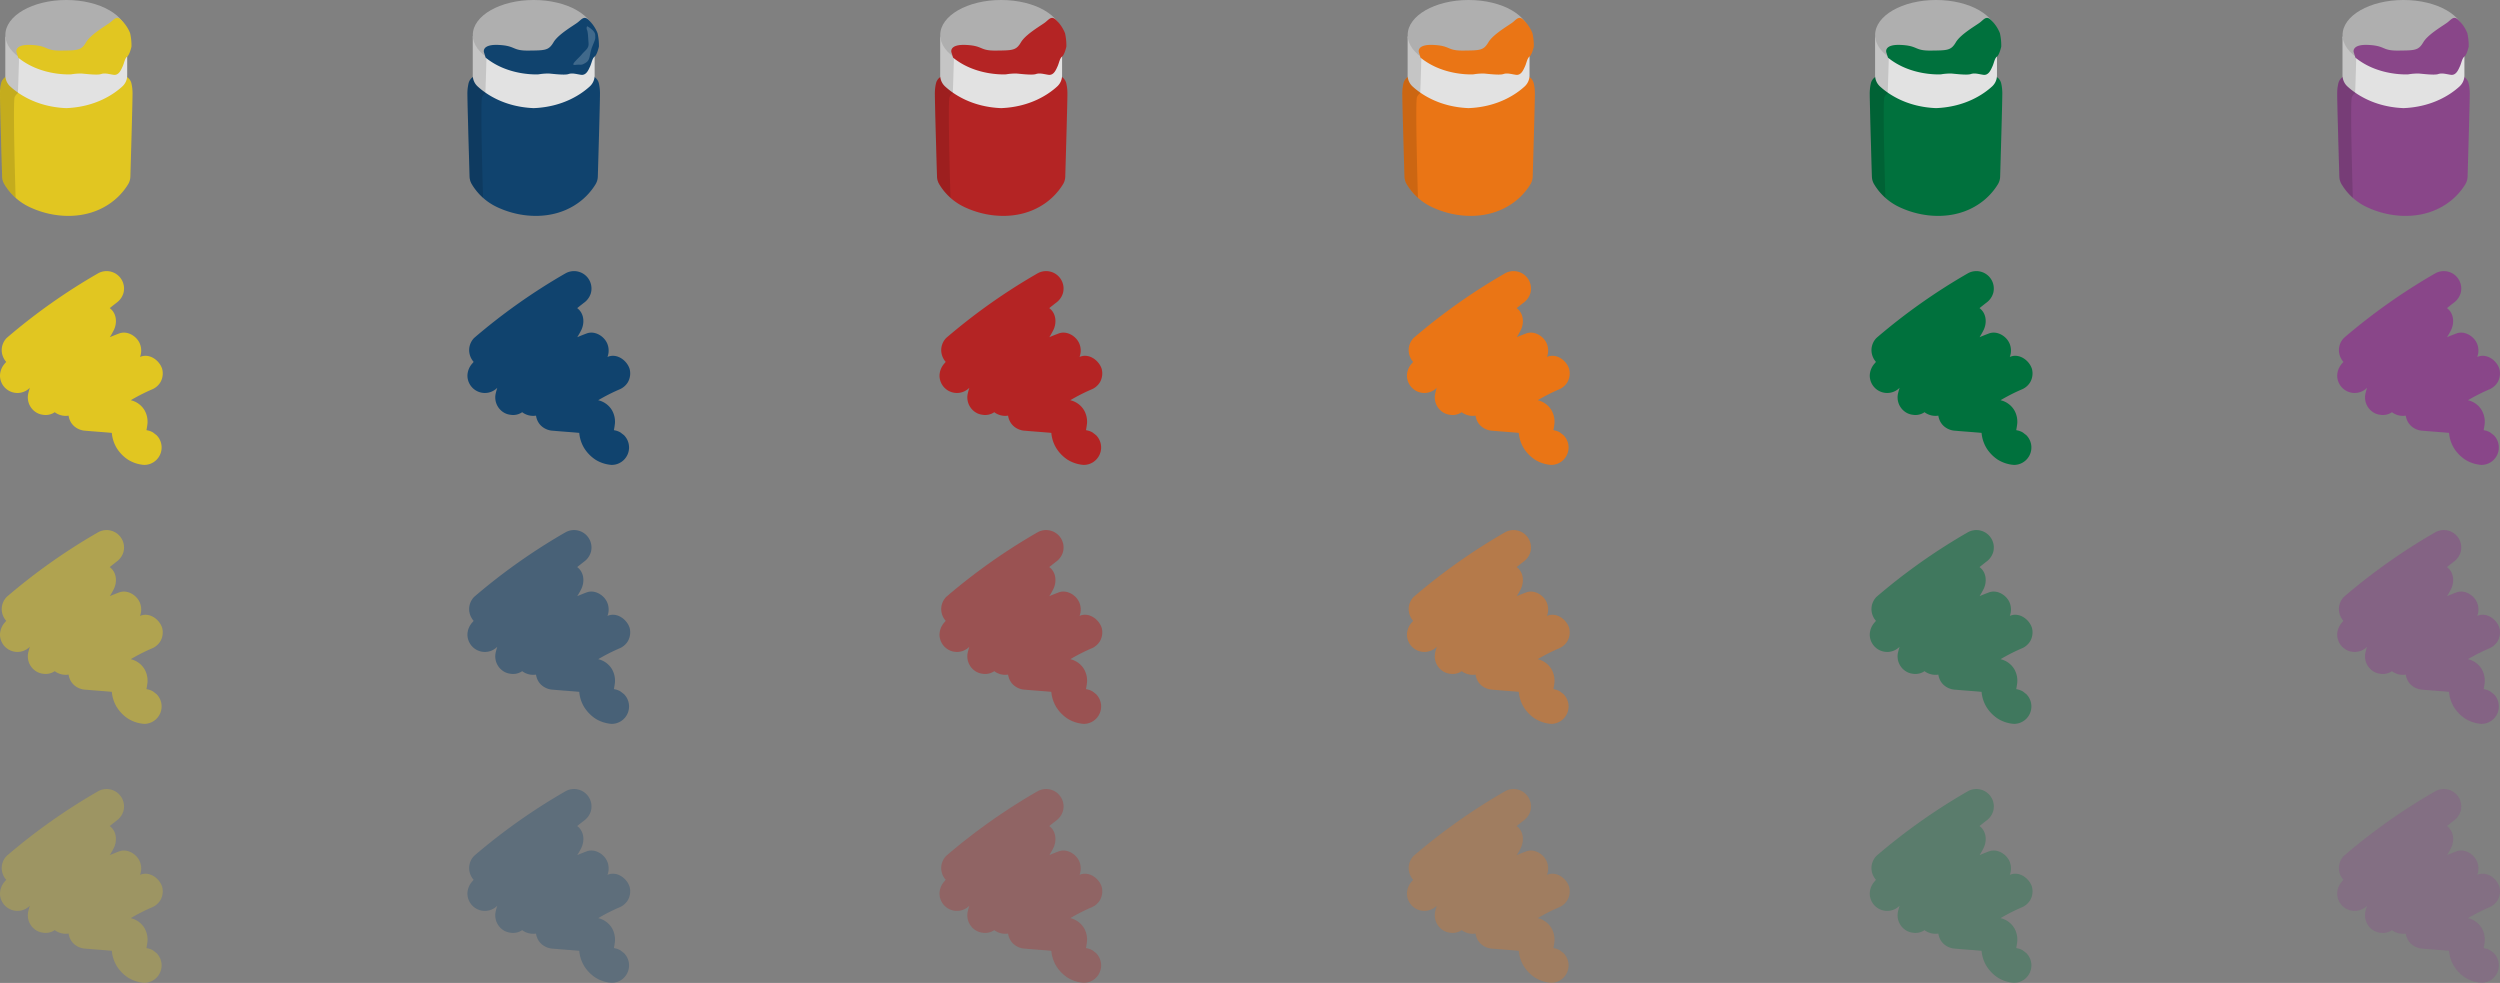 <svg xmlns="http://www.w3.org/2000/svg" xmlns:xlink="http://www.w3.org/1999/xlink" width="870.042" height="342.072" viewBox="0 0 870.042 342.072"><rect x="0" y="0" width="870.042" height="342.072" fill="#808080" stroke="none"/><defs><style>.a{fill:none;}.b,.s,.y{fill:#b42424;}.c{fill:#e2e2e2;}.d{clip-path:url(#a);}.e{fill:#020202;opacity:0.13;}.f{fill:#afafaf;}.g,.q,.w{fill:#e1c621;}.h{clip-path:url(#b);}.i,.t,.z{fill:#ea7515;}.j{clip-path:url(#c);}.aa,.k,.u{fill:#00713d;}.l{clip-path:url(#d);}.ab,.m,.v{fill:#894689;}.n,.r,.x{fill:#10436e;}.o{clip-path:url(#f);}.p{fill:#fff;opacity:0.2;}.q,.r,.s,.t,.u,.v{opacity:0.5;}.aa,.ab,.w,.x,.y,.z{opacity:0.3;}</style><clipPath id="a"><path class="a" d="M3944.341,226.773a3.654,3.654,0,0,1,1.511-2.2,5.2,5.2,0,0,1-.033-.573V210.31c5.015,12.751,21.2,11.462,21.2,11.462s16.189,1.289,21.2-11.462V224a5.2,5.2,0,0,1-.033.573,3.654,3.654,0,0,1,1.511,2.2,15.286,15.286,0,0,1,.384,3.451c0,3.611-.6,23.778-.75,29a5.45,5.45,0,0,1-.768,2.628,22.224,22.224,0,0,1-7.247,7.305c-8.051,5.087-18.629,4.643-27.032.68a20.249,20.249,0,0,1-8.817-7.985,5.442,5.442,0,0,1-.767-2.628c-.156-5.218-.751-25.385-.751-29A15.314,15.314,0,0,1,3944.341,226.773Z" transform="translate(-3943.957 -210.31)"/></clipPath><clipPath id="b"><path class="a" d="M4096.979,226.773a3.655,3.655,0,0,1,1.512-2.2,5.2,5.2,0,0,1-.034-.573V210.31c5.015,12.751,21.2,11.462,21.2,11.462s16.189,1.289,21.2-11.462V224a5.318,5.318,0,0,1-.033.573,3.656,3.656,0,0,1,1.511,2.2,15.342,15.342,0,0,1,.384,3.451c0,3.611-.6,23.778-.751,29a5.45,5.45,0,0,1-.767,2.628,22.228,22.228,0,0,1-7.247,7.305c-8.051,5.087-18.63,4.643-27.031.68a20.248,20.248,0,0,1-8.817-7.985,5.447,5.447,0,0,1-.768-2.628c-.155-5.218-.751-25.385-.751-29A15.314,15.314,0,0,1,4096.979,226.773Z" transform="translate(-4096.595 -210.31)"/></clipPath><clipPath id="c"><path class="a" d="M4097.507,894.951a3.656,3.656,0,0,1,1.512-2.2,5.08,5.08,0,0,1-.033-.573V878.488c5.014,12.751,21.2,11.461,21.2,11.461s16.189,1.289,21.2-11.461v13.687a5.2,5.2,0,0,1-.033.573,3.659,3.659,0,0,1,1.512,2.2,15.366,15.366,0,0,1,.384,3.451c0,3.611-.6,23.778-.751,29a5.45,5.45,0,0,1-.768,2.628,22.225,22.225,0,0,1-7.247,7.305c-8.051,5.087-18.63,4.643-27.032.68a20.248,20.248,0,0,1-8.817-7.985,5.438,5.438,0,0,1-.767-2.628c-.156-5.218-.751-25.385-.751-29A15.312,15.312,0,0,1,4097.507,894.951Z" transform="translate(-4097.123 -878.488)"/></clipPath><clipPath id="d"><path class="a" d="M4097.507,672.225a3.656,3.656,0,0,1,1.512-2.2,5.074,5.074,0,0,1-.033-.573V655.762c5.014,12.751,21.2,11.461,21.2,11.461s16.189,1.289,21.2-11.461v13.687a5.191,5.191,0,0,1-.033.573,3.66,3.66,0,0,1,1.512,2.2,15.368,15.368,0,0,1,.384,3.451c0,3.611-.6,23.778-.751,29a5.45,5.45,0,0,1-.768,2.629,22.224,22.224,0,0,1-7.247,7.305c-8.051,5.087-18.63,4.643-27.032.68a20.249,20.249,0,0,1-8.817-7.985,5.441,5.441,0,0,1-.767-2.629c-.156-5.218-.751-25.385-.751-29A15.314,15.314,0,0,1,4097.507,672.225Z" transform="translate(-4097.123 -655.762)"/></clipPath><clipPath id="f"><path class="a" d="M4096.979,449.5a3.655,3.655,0,0,1,1.512-2.2,5.2,5.2,0,0,1-.034-.573V433.036c5.015,12.751,21.2,11.461,21.2,11.461s16.189,1.289,21.2-11.461v13.687a5.318,5.318,0,0,1-.033.573,3.656,3.656,0,0,1,1.511,2.2,15.34,15.34,0,0,1,.384,3.451c0,3.611-.6,23.778-.751,29a5.45,5.45,0,0,1-.767,2.628,22.228,22.228,0,0,1-7.247,7.305c-8.052,5.087-18.63,4.643-27.031.68a20.248,20.248,0,0,1-8.817-7.985,5.447,5.447,0,0,1-.768-2.629c-.155-5.218-.751-25.385-.751-29A15.312,15.312,0,0,1,4096.979,449.5Z" transform="translate(-4096.595 -433.036)"/></clipPath></defs><g transform="translate(-230.999 -359.481)"><g transform="translate(556.355 359.481)"><path class="b" d="M3944.341,247.247a3.679,3.679,0,0,1,4-2.82l18.678,2.117,18.678-2.117a3.68,3.68,0,0,1,4,2.82,15.286,15.286,0,0,1,.384,3.451c0,3.611-.6,23.778-.75,29a5.451,5.451,0,0,1-.768,2.628,22.224,22.224,0,0,1-7.247,7.305c-8.051,5.086-18.629,4.643-27.032.68a20.248,20.248,0,0,1-8.817-7.985,5.439,5.439,0,0,1-.767-2.628c-.156-5.218-.751-25.385-.751-29A15.314,15.314,0,0,1,3944.341,247.247Z" transform="translate(-3943.957 -218.23)"/><path class="c" d="M3969.822,221.772s16.189,1.289,21.2-11.462V224a5.2,5.2,0,0,1-1.691,3.836c-2.816,2.584-9.2,7.141-19.513,7.55-10.313-.409-16.7-4.965-19.512-7.55a5.2,5.2,0,0,1-1.691-3.836V210.31C3953.633,223.061,3969.822,221.772,3969.822,221.772Z" transform="translate(-3946.757 -197.756)"/><path class="a" d="M3944.341,207.9a3.654,3.654,0,0,1,1.511-2.2,5.2,5.2,0,0,1-.033-.573V191.438c.006.015.013.028.019.042-.008-.139-.019-.278-.019-.418,0-6.725,9.494-12.178,21.2-12.178s21.2,5.452,21.2,12.178c0,.14-.011.279-.019.418.006-.014.012-.028.019-.042v13.687a5.2,5.2,0,0,1-.033.573,3.654,3.654,0,0,1,1.511,2.2,15.286,15.286,0,0,1,.384,3.451c0,3.611-.6,23.778-.75,29a5.45,5.45,0,0,1-.768,2.628,22.224,22.224,0,0,1-7.247,7.305c-8.051,5.087-18.629,4.643-27.032.68a20.248,20.248,0,0,1-8.817-7.985,5.439,5.439,0,0,1-.767-2.628c-.156-5.218-.751-25.386-.751-29A15.314,15.314,0,0,1,3944.341,207.9Z" transform="translate(-3943.957 -178.884)"/><g transform="translate(0 12.554)"><g class="d"><path class="e" d="M3935.433,210.328s-.334,12.96-.509,16.547a3.556,3.556,0,0,0-1.136,1.4c-.669,1.9.337,34.893.337,34.893a1.72,1.72,0,0,0,.221.941c.24.261-5.268,2.4-5.268,2.4l-10.535-11.789.753-20.986s3.261-26.395,4.1-28.511S3935.433,210.328,3935.433,210.328Z" transform="translate(-3928.696 -207.025)"/></g></g><ellipse class="f" cx="21.203" cy="12.178" rx="21.203" ry="12.178" transform="translate(1.862 0)"/><path class="b" d="M3958.282,206.463s-.967-2.879,5.115-2.578,4.583,2.036,10.392,1.967,7.007-.024,8.7-2.9,7.259-5.964,8.516-6.992,2.013-2.075,3.338-1.093a12.988,12.988,0,0,1,3.471,4.933,19.547,19.547,0,0,1,.47,4.677c-.17.71-.708,2.869-1.506,3.47s-1,2.171-1.547,3.369-1.34,3.247-3.193,2.962-3.015-.7-4.37-.251-5.5-.1-6.792-.192a20.366,20.366,0,0,0-3.6.286s-10.422.717-18.42-5.82Z" transform="translate(-3952.526 -188.247)"/></g><g transform="translate(231 359.481)"><path class="g" d="M4096.979,247.247a3.68,3.68,0,0,1,4-2.82l18.678,2.117,18.678-2.117a3.68,3.68,0,0,1,4,2.82,15.342,15.342,0,0,1,.384,3.451c0,3.611-.6,23.778-.751,29a5.451,5.451,0,0,1-.767,2.628,22.228,22.228,0,0,1-7.247,7.305c-8.051,5.086-18.63,4.643-27.031.68a20.246,20.246,0,0,1-8.817-7.985,5.445,5.445,0,0,1-.768-2.628c-.155-5.218-.751-25.385-.751-29A15.314,15.314,0,0,1,4096.979,247.247Z" transform="translate(-4096.595 -218.23)"/><path class="c" d="M4122.46,221.772s16.189,1.289,21.2-11.462V224a5.2,5.2,0,0,1-1.69,3.836c-2.816,2.584-9.2,7.141-19.513,7.55-10.313-.409-16.7-4.965-19.512-7.55a5.2,5.2,0,0,1-1.691-3.836V210.31C4106.271,223.061,4122.46,221.772,4122.46,221.772Z" transform="translate(-4099.395 -197.756)"/><path class="a" d="M4096.979,207.9a3.655,3.655,0,0,1,1.512-2.2,5.2,5.2,0,0,1-.034-.573V191.438l.019.042c-.008-.139-.019-.278-.019-.418,0-6.725,9.494-12.178,21.2-12.178s21.2,5.452,21.2,12.178c0,.14-.01.279-.018.418,0-.014.012-.028.018-.042v13.687a5.318,5.318,0,0,1-.033.573,3.656,3.656,0,0,1,1.511,2.2,15.342,15.342,0,0,1,.384,3.451c0,3.611-.6,23.778-.751,29a5.45,5.45,0,0,1-.767,2.628,22.228,22.228,0,0,1-7.247,7.305c-8.051,5.087-18.63,4.643-27.031.68a20.246,20.246,0,0,1-8.817-7.985,5.445,5.445,0,0,1-.768-2.628c-.155-5.218-.751-25.386-.751-29A15.314,15.314,0,0,1,4096.979,207.9Z" transform="translate(-4096.595 -178.884)"/><g transform="translate(0 12.554)"><g class="h"><path class="e" d="M4088.071,210.328s-.334,12.96-.508,16.547a3.556,3.556,0,0,0-1.136,1.4c-.669,1.9.336,34.893.336,34.893a1.722,1.722,0,0,0,.221.941c.24.261-5.268,2.4-5.268,2.4l-10.535-11.789.753-20.986s3.261-26.395,4.1-28.511S4088.071,210.328,4088.071,210.328Z" transform="translate(-4081.333 -207.025)"/></g></g><ellipse class="f" cx="21.203" cy="12.178" rx="21.203" ry="12.178" transform="translate(1.862 0)"/><path class="g" d="M4110.92,206.463s-.967-2.879,5.115-2.578,4.582,2.036,10.392,1.967,7.007-.024,8.7-2.9,7.259-5.964,8.516-6.992,2.013-2.075,3.338-1.093a13,13,0,0,1,3.471,4.933,19.567,19.567,0,0,1,.469,4.677c-.17.71-.708,2.869-1.506,3.47s-1,2.171-1.546,3.369-1.34,3.247-3.194,2.962-3.015-.7-4.369-.251-5.5-.1-6.792-.192a20.366,20.366,0,0,0-3.6.286s-10.422.717-18.421-5.82Z" transform="translate(-4105.165 -188.247)"/></g><g transform="translate(719.033 359.481)"><path class="i" d="M4097.507,915.424a3.68,3.68,0,0,1,4-2.82l18.678,2.117,18.678-2.117a3.68,3.68,0,0,1,4,2.82,15.312,15.312,0,0,1,.384,3.451c0,3.611-.6,23.778-.751,29a5.451,5.451,0,0,1-.768,2.628,22.224,22.224,0,0,1-7.247,7.305c-8.051,5.086-18.63,4.643-27.032.68a20.248,20.248,0,0,1-8.817-7.985,5.439,5.439,0,0,1-.767-2.628c-.156-5.219-.751-25.386-.751-29A15.315,15.315,0,0,1,4097.507,915.424Z" transform="translate(-4097.123 -886.408)"/><path class="c" d="M4122.988,889.95s16.19,1.289,21.2-11.462v13.687a5.2,5.2,0,0,1-1.69,3.836c-2.816,2.584-9.2,7.141-19.513,7.549-10.313-.408-16.7-4.965-19.512-7.549a5.2,5.2,0,0,1-1.691-3.836V878.488C4106.8,891.239,4122.988,889.95,4122.988,889.95Z" transform="translate(-4099.923 -865.934)"/><path class="a" d="M4097.507,876.079a3.656,3.656,0,0,1,1.512-2.2,5.083,5.083,0,0,1-.033-.573V859.616c.005.015.012.028.018.042-.007-.139-.018-.278-.018-.418,0-6.726,9.493-12.178,21.2-12.178s21.2,5.452,21.2,12.178c0,.14-.01.279-.018.418.006-.014.013-.028.018-.042V873.3a5.2,5.2,0,0,1-.033.573,3.659,3.659,0,0,1,1.512,2.2,15.314,15.314,0,0,1,.384,3.451c0,3.611-.6,23.778-.751,29a5.451,5.451,0,0,1-.768,2.628,22.223,22.223,0,0,1-7.247,7.305c-8.051,5.086-18.63,4.643-27.032.68a20.25,20.25,0,0,1-8.817-7.985,5.439,5.439,0,0,1-.767-2.628c-.156-5.219-.751-25.386-.751-29A15.316,15.316,0,0,1,4097.507,876.079Z" transform="translate(-4097.123 -847.062)"/><path class="a" d="M4176.034,914.185s-1.136,8.845-21.17,10.812" transform="translate(-4131.798 -887.371)"/><g transform="translate(0 12.554)"><g class="j"><path class="e" d="M4088.6,878.506s-.335,12.96-.509,16.547a3.545,3.545,0,0,0-1.135,1.4c-.669,1.9.336,34.893.336,34.893a1.718,1.718,0,0,0,.221.941c.24.261-5.268,2.4-5.268,2.4L4071.71,922.9l.752-20.986s3.261-26.4,4.1-28.511S4088.6,878.506,4088.6,878.506Z" transform="translate(-4081.862 -875.203)"/></g></g><ellipse class="f" cx="21.203" cy="12.178" rx="21.203" ry="12.178" transform="translate(1.862)"/><path class="i" d="M4111.447,874.641s-.967-2.879,5.115-2.579,4.583,2.036,10.392,1.967,7.008-.023,8.7-2.9,7.259-5.964,8.516-6.992,2.014-2.075,3.338-1.093a13,13,0,0,1,3.47,4.933,19.494,19.494,0,0,1,.469,4.677c-.169.711-.708,2.869-1.505,3.47s-1,2.171-1.546,3.369-1.341,3.247-3.194,2.963-3.015-.7-4.369-.251-5.5-.1-6.792-.192a20.324,20.324,0,0,0-3.6.286s-10.423.716-18.42-5.821Z" transform="translate(-4105.691 -856.425)"/></g><g transform="translate(881.711 359.481)"><path class="k" d="M4097.507,692.7a3.68,3.68,0,0,1,4-2.82l18.678,2.117,18.678-2.117a3.68,3.68,0,0,1,4,2.82,15.314,15.314,0,0,1,.384,3.451c0,3.611-.6,23.778-.751,29a5.451,5.451,0,0,1-.768,2.628,22.224,22.224,0,0,1-7.247,7.305c-8.051,5.086-18.63,4.643-27.032.68a20.248,20.248,0,0,1-8.817-7.985,5.439,5.439,0,0,1-.767-2.628c-.156-5.219-.751-25.385-.751-29A15.316,15.316,0,0,1,4097.507,692.7Z" transform="translate(-4097.123 -663.682)"/><path class="c" d="M4122.988,667.224s16.19,1.289,21.2-11.462v13.687a5.2,5.2,0,0,1-1.69,3.836c-2.816,2.584-9.2,7.141-19.513,7.549-10.313-.408-16.7-4.965-19.512-7.549a5.2,5.2,0,0,1-1.691-3.836V655.762C4106.8,668.513,4122.988,667.224,4122.988,667.224Z" transform="translate(-4099.923 -643.208)"/><path class="a" d="M4097.507,653.353a3.656,3.656,0,0,1,1.512-2.2,5.083,5.083,0,0,1-.033-.573V636.89c.005.015.012.028.018.042-.007-.139-.018-.278-.018-.418,0-6.726,9.493-12.178,21.2-12.178s21.2,5.452,21.2,12.178c0,.14-.01.279-.018.418.006-.014.013-.028.018-.042v13.687a5.2,5.2,0,0,1-.033.573,3.659,3.659,0,0,1,1.512,2.2,15.314,15.314,0,0,1,.384,3.451c0,3.611-.6,23.778-.751,29a5.451,5.451,0,0,1-.768,2.628,22.223,22.223,0,0,1-7.247,7.305c-8.051,5.086-18.63,4.643-27.032.68a20.248,20.248,0,0,1-8.817-7.985,5.439,5.439,0,0,1-.767-2.628c-.156-5.219-.751-25.386-.751-29A15.316,15.316,0,0,1,4097.507,653.353Z" transform="translate(-4097.123 -624.336)"/><path class="a" d="M4176.034,691.459s-1.136,8.845-21.17,10.812" transform="translate(-4131.798 -664.645)"/><g transform="translate(0 12.554)"><g class="l"><path class="e" d="M4088.6,655.78s-.335,12.96-.509,16.547a3.546,3.546,0,0,0-1.135,1.4c-.669,1.9.336,34.893.336,34.893a1.717,1.717,0,0,0,.221.941c.24.261-5.268,2.4-5.268,2.4l-10.534-11.789.752-20.986s3.261-26.395,4.1-28.511S4088.6,655.78,4088.6,655.78Z" transform="translate(-4081.862 -652.477)"/></g></g><ellipse class="f" cx="21.203" cy="12.178" rx="21.203" ry="12.178" transform="translate(1.862 0)"/><path class="k" d="M4111.447,651.915s-.967-2.879,5.115-2.578,4.583,2.036,10.392,1.967,7.008-.023,8.7-2.9,7.259-5.964,8.516-6.992,2.014-2.075,3.338-1.093a13,13,0,0,1,3.47,4.933,19.494,19.494,0,0,1,.469,4.677c-.169.71-.708,2.869-1.505,3.47s-1,2.171-1.546,3.369-1.341,3.247-3.194,2.962-3.015-.7-4.369-.251-5.5-.1-6.792-.192a20.371,20.371,0,0,0-3.6.286s-10.423.716-18.42-5.821Z" transform="translate(-4105.691 -633.699)"/></g><g transform="translate(1044.389 359.481)"><path class="m" d="M4097.507,692.7a3.68,3.68,0,0,1,4-2.82l18.678,2.117,18.678-2.117a3.68,3.68,0,0,1,4,2.82,15.314,15.314,0,0,1,.384,3.451c0,3.611-.6,23.778-.751,29a5.451,5.451,0,0,1-.768,2.628,22.224,22.224,0,0,1-7.247,7.305c-8.051,5.086-18.63,4.643-27.032.68a20.248,20.248,0,0,1-8.817-7.985,5.439,5.439,0,0,1-.767-2.628c-.156-5.219-.751-25.385-.751-29A15.316,15.316,0,0,1,4097.507,692.7Z" transform="translate(-4097.123 -663.682)"/><path class="c" d="M4122.988,667.224s16.19,1.289,21.2-11.462v13.687a5.2,5.2,0,0,1-1.69,3.836c-2.816,2.584-9.2,7.141-19.513,7.549-10.313-.408-16.7-4.965-19.512-7.549a5.2,5.2,0,0,1-1.691-3.836V655.762C4106.8,668.513,4122.988,667.224,4122.988,667.224Z" transform="translate(-4099.923 -643.208)"/><path class="a" d="M4097.507,653.353a3.656,3.656,0,0,1,1.512-2.2,5.083,5.083,0,0,1-.033-.573V636.89c.005.015.012.028.018.042-.007-.139-.018-.278-.018-.418,0-6.726,9.493-12.178,21.2-12.178s21.2,5.452,21.2,12.178c0,.14-.01.279-.018.418.006-.014.013-.028.018-.042v13.687a5.2,5.2,0,0,1-.033.573,3.659,3.659,0,0,1,1.512,2.2,15.314,15.314,0,0,1,.384,3.451c0,3.611-.6,23.778-.751,29a5.451,5.451,0,0,1-.768,2.628,22.223,22.223,0,0,1-7.247,7.305c-8.051,5.086-18.63,4.643-27.032.68a20.248,20.248,0,0,1-8.817-7.985,5.439,5.439,0,0,1-.767-2.628c-.156-5.219-.751-25.386-.751-29A15.316,15.316,0,0,1,4097.507,653.353Z" transform="translate(-4097.123 -624.336)"/><path class="a" d="M4176.034,691.459s-1.136,8.845-21.17,10.812" transform="translate(-4131.798 -664.645)"/><g transform="translate(0 12.554)"><g class="l"><path class="e" d="M4088.6,655.78s-.335,12.96-.509,16.547a3.546,3.546,0,0,0-1.135,1.4c-.669,1.9.336,34.893.336,34.893a1.717,1.717,0,0,0,.221.941c.24.261-5.268,2.4-5.268,2.4l-10.534-11.789.752-20.986s3.261-26.395,4.1-28.511S4088.6,655.78,4088.6,655.78Z" transform="translate(-4081.862 -652.477)"/></g></g><ellipse class="f" cx="21.203" cy="12.178" rx="21.203" ry="12.178" transform="translate(1.862 0)"/><path class="m" d="M4111.447,651.915s-.967-2.879,5.115-2.578,4.583,2.036,10.392,1.967,7.008-.023,8.7-2.9,7.259-5.964,8.516-6.992,2.014-2.075,3.338-1.093a13,13,0,0,1,3.47,4.933,19.494,19.494,0,0,1,.469,4.677c-.169.71-.708,2.869-1.505,3.47s-1,2.171-1.546,3.369-1.341,3.247-3.194,2.962-3.015-.7-4.369-.251-5.5-.1-6.792-.192a20.371,20.371,0,0,0-3.6.286s-10.423.716-18.42-5.821Z" transform="translate(-4105.691 -633.699)"/></g><g transform="translate(393.678 359.481)"><path class="n" d="M4096.979,469.973a3.68,3.68,0,0,1,4-2.82l18.678,2.117,18.678-2.117a3.68,3.68,0,0,1,4,2.82,15.342,15.342,0,0,1,.384,3.451c0,3.611-.6,23.778-.751,29a5.451,5.451,0,0,1-.767,2.628,22.228,22.228,0,0,1-7.247,7.305c-8.051,5.086-18.63,4.643-27.031.68a20.247,20.247,0,0,1-8.817-7.985,5.446,5.446,0,0,1-.768-2.628c-.155-5.218-.751-25.385-.751-29A15.314,15.314,0,0,1,4096.979,469.973Z" transform="translate(-4096.595 -440.956)"/><path class="c" d="M4122.46,444.5s16.189,1.289,21.2-11.462v13.687a5.2,5.2,0,0,1-1.69,3.836c-2.816,2.584-9.2,7.141-19.513,7.55-10.313-.409-16.7-4.965-19.512-7.55a5.2,5.2,0,0,1-1.691-3.836V433.036C4106.271,445.787,4122.46,444.5,4122.46,444.5Z" transform="translate(-4099.395 -420.482)"/><path class="a" d="M4096.979,430.627a3.655,3.655,0,0,1,1.512-2.2,5.2,5.2,0,0,1-.034-.573V414.164l.019.042c-.008-.139-.019-.278-.019-.418,0-6.725,9.494-12.178,21.2-12.178s21.2,5.452,21.2,12.178c0,.14-.01.279-.018.418,0-.014.012-.028.018-.042V427.85a5.324,5.324,0,0,1-.033.573,3.656,3.656,0,0,1,1.511,2.2,15.343,15.343,0,0,1,.384,3.451c0,3.61-.6,23.778-.751,29a5.451,5.451,0,0,1-.767,2.628,22.229,22.229,0,0,1-7.247,7.305c-8.051,5.086-18.63,4.643-27.031.68a20.247,20.247,0,0,1-8.817-7.985,5.446,5.446,0,0,1-.768-2.628c-.155-5.218-.751-25.386-.751-29A15.314,15.314,0,0,1,4096.979,430.627Z" transform="translate(-4096.595 -401.61)"/><path class="a" d="M4175.507,468.733s-1.138,8.845-21.17,10.812" transform="translate(-4131.271 -441.919)"/><g transform="translate(0 12.554)"><g class="o"><path class="e" d="M4088.071,433.054s-.334,12.96-.508,16.547a3.556,3.556,0,0,0-1.136,1.4c-.669,1.9.336,34.893.336,34.893a1.722,1.722,0,0,0,.221.941c.24.261-5.268,2.4-5.268,2.4l-10.535-11.789.753-20.986s3.261-26.395,4.1-28.511S4088.071,433.054,4088.071,433.054Z" transform="translate(-4081.333 -429.751)"/></g></g><ellipse class="f" cx="21.203" cy="12.178" rx="21.203" ry="12.178" transform="translate(1.862 0)"/><path class="n" d="M4110.92,429.189s-.967-2.879,5.115-2.578,4.582,2.036,10.392,1.967,7.007-.024,8.7-2.9,7.259-5.964,8.516-6.992,2.013-2.075,3.338-1.093a13,13,0,0,1,3.471,4.933,19.567,19.567,0,0,1,.469,4.677c-.17.71-.708,2.869-1.506,3.47s-1,2.171-1.546,3.369-1.34,3.247-3.194,2.962-3.015-.7-4.369-.251-5.5-.1-6.792-.192a20.365,20.365,0,0,0-3.6.286s-10.422.716-18.421-5.821Z" transform="translate(-4105.165 -410.973)"/><path class="p" d="M4193.643,424.449c.843.462,2.8,1.677,2.822,3.114s.177,1.013-1.007,3.907-.53,4.572-2.292,5.686-1.523.479-3.613.759.94-2.115,2.216-3.644,2.514-2.056,2.37-3.926-.208-4.022-.544-4.608A1.457,1.457,0,0,1,4193.643,424.449Z" transform="translate(-4151.989 -415.326)"/></g><path class="g" d="M1545.534,1148.986l-1.228-.949a6.034,6.034,0,0,0-2.174-.761l-.035-.036c-.016-.027-.031-.054-.047-.082,0-.012,0-.023,0-.035.142-.782.286-1.562.352-2.364a8.037,8.037,0,0,0-1.05-4.461,7.564,7.564,0,0,0-4.72-3.459l-.066-.014a64.2,64.2,0,0,1,7.6-3.849l-.478.2a6.265,6.265,0,0,0,3.194-2.6,6.2,6.2,0,0,0,.611-4.675c-.94-2.906-4.278-5.422-7.464-4.238l-.24.089a4.5,4.5,0,0,0,.226-.705,6.282,6.282,0,0,0-.306-3.951c-1.088-2.578-4.312-4.569-7.158-3.513q-1.653.613-3.27,1.3c.484-.775.939-1.571,1.356-2.4,1.18-2.336,1.1-5.468-.949-7.353-.14-.128-.284-.248-.432-.364q1.348-1.082,2.713-2.143l-.5.384a6.389,6.389,0,0,0,2.542-3.435,6.069,6.069,0,0,0-8.913-6.852,207.89,207.89,0,0,0-31.669,22.394,6.117,6.117,0,0,0-1.777,4.29,6.286,6.286,0,0,0,1.562,4.077c-.126.155-.254.308-.38.463a6.561,6.561,0,0,0-1.777,4.29,6.068,6.068,0,0,0,10.358,4.291l.031-.028q-.287.886-.508,1.813a6.132,6.132,0,0,0,2.174,6.378,5.747,5.747,0,0,0,2.87,1.194,5.6,5.6,0,0,0,3.869-.72l.243-.18a6.356,6.356,0,0,0,4.835,1.205,6.062,6.062,0,0,0,.416,1.53,5.79,5.79,0,0,0,1.868,2.427,6.482,6.482,0,0,0,3.677,1.3c3.015.273,6.055.47,9.082.743a12.236,12.236,0,0,0,1.684,5.249,13.229,13.229,0,0,0,3.981,4.095,12.354,12.354,0,0,0,5.6,1.805,6.029,6.029,0,0,0,4.29-1.777,6.068,6.068,0,0,0,0-8.581Z" transform="translate(-1260.061 -638.058)"/><path class="n" d="M1545.534,1148.986l-1.228-.949a6.034,6.034,0,0,0-2.174-.761l-.035-.036c-.016-.027-.031-.054-.047-.082,0-.012,0-.023,0-.035.142-.782.286-1.562.352-2.364a8.037,8.037,0,0,0-1.05-4.461,7.564,7.564,0,0,0-4.72-3.459l-.066-.014a64.2,64.2,0,0,1,7.6-3.849l-.478.2a6.265,6.265,0,0,0,3.194-2.6,6.2,6.2,0,0,0,.611-4.675c-.94-2.906-4.278-5.422-7.464-4.238l-.24.089a4.5,4.5,0,0,0,.226-.705,6.282,6.282,0,0,0-.306-3.951c-1.088-2.578-4.312-4.569-7.158-3.513q-1.653.613-3.27,1.3c.484-.775.939-1.571,1.356-2.4,1.18-2.336,1.1-5.468-.949-7.353-.14-.128-.284-.248-.432-.364q1.348-1.082,2.713-2.143l-.5.384a6.389,6.389,0,0,0,2.542-3.435,6.069,6.069,0,0,0-8.913-6.852,207.89,207.89,0,0,0-31.669,22.394,6.117,6.117,0,0,0-1.777,4.29,6.286,6.286,0,0,0,1.562,4.077c-.126.155-.254.308-.38.463a6.561,6.561,0,0,0-1.777,4.29,6.068,6.068,0,0,0,10.358,4.291l.031-.028q-.287.886-.508,1.813a6.132,6.132,0,0,0,2.174,6.378,5.747,5.747,0,0,0,2.87,1.194,5.6,5.6,0,0,0,3.869-.72l.243-.18a6.356,6.356,0,0,0,4.835,1.205,6.062,6.062,0,0,0,.416,1.53,5.79,5.79,0,0,0,1.868,2.427,6.482,6.482,0,0,0,3.677,1.3c3.015.273,6.055.47,9.082.743a12.236,12.236,0,0,0,1.684,5.249,13.229,13.229,0,0,0,3.981,4.095,12.354,12.354,0,0,0,5.6,1.805,6.029,6.029,0,0,0,4.29-1.777,6.068,6.068,0,0,0,0-8.581Z" transform="translate(-1097.383 -638.058)"/><path class="b" d="M1545.534,1148.986l-1.228-.949a6.034,6.034,0,0,0-2.174-.761l-.035-.036c-.016-.027-.031-.054-.047-.082,0-.012,0-.023,0-.035.142-.782.286-1.562.352-2.364a8.037,8.037,0,0,0-1.05-4.461,7.564,7.564,0,0,0-4.72-3.459l-.066-.014a64.2,64.2,0,0,1,7.6-3.849l-.478.2a6.265,6.265,0,0,0,3.194-2.6,6.2,6.2,0,0,0,.611-4.675c-.94-2.906-4.278-5.422-7.464-4.238l-.24.089a4.5,4.5,0,0,0,.226-.705,6.282,6.282,0,0,0-.306-3.951c-1.088-2.578-4.312-4.569-7.158-3.513q-1.653.613-3.27,1.3c.484-.775.939-1.571,1.356-2.4,1.18-2.336,1.1-5.468-.949-7.353-.14-.128-.284-.248-.432-.364q1.348-1.082,2.713-2.143l-.5.384a6.389,6.389,0,0,0,2.542-3.435,6.069,6.069,0,0,0-8.913-6.852,207.89,207.89,0,0,0-31.669,22.394,6.117,6.117,0,0,0-1.777,4.29,6.286,6.286,0,0,0,1.562,4.077c-.126.155-.254.308-.38.463a6.561,6.561,0,0,0-1.777,4.29,6.068,6.068,0,0,0,10.358,4.291l.031-.028q-.287.886-.508,1.813a6.132,6.132,0,0,0,2.174,6.378,5.747,5.747,0,0,0,2.87,1.194,5.6,5.6,0,0,0,3.869-.72l.243-.18a6.356,6.356,0,0,0,4.835,1.205,6.062,6.062,0,0,0,.416,1.53,5.79,5.79,0,0,0,1.868,2.427,6.482,6.482,0,0,0,3.677,1.3c3.015.273,6.055.47,9.082.743a12.236,12.236,0,0,0,1.684,5.249,13.229,13.229,0,0,0,3.981,4.095,12.354,12.354,0,0,0,5.6,1.805,6.029,6.029,0,0,0,4.29-1.777,6.068,6.068,0,0,0,0-8.581Z" transform="translate(-933.094 -638.058)"/><path class="i" d="M1545.534,1148.986l-1.228-.949a6.034,6.034,0,0,0-2.174-.761l-.035-.036c-.016-.027-.031-.054-.047-.082,0-.012,0-.023,0-.035.142-.782.286-1.562.352-2.364a8.037,8.037,0,0,0-1.05-4.461,7.564,7.564,0,0,0-4.72-3.459l-.066-.014a64.2,64.2,0,0,1,7.6-3.849l-.478.2a6.265,6.265,0,0,0,3.194-2.6,6.2,6.2,0,0,0,.611-4.675c-.94-2.906-4.278-5.422-7.464-4.238l-.24.089a4.5,4.5,0,0,0,.226-.705,6.282,6.282,0,0,0-.306-3.951c-1.088-2.578-4.312-4.569-7.158-3.513q-1.653.613-3.27,1.3c.484-.775.939-1.571,1.356-2.4,1.18-2.336,1.1-5.468-.949-7.353-.14-.128-.284-.248-.432-.364q1.348-1.082,2.713-2.143l-.5.384a6.389,6.389,0,0,0,2.542-3.435,6.069,6.069,0,0,0-8.913-6.852,207.89,207.89,0,0,0-31.669,22.394,6.117,6.117,0,0,0-1.777,4.29,6.286,6.286,0,0,0,1.562,4.077c-.126.155-.254.308-.38.463a6.561,6.561,0,0,0-1.777,4.29,6.068,6.068,0,0,0,10.358,4.291l.031-.028q-.287.886-.508,1.813a6.132,6.132,0,0,0,2.174,6.378,5.747,5.747,0,0,0,2.87,1.194,5.6,5.6,0,0,0,3.869-.72l.243-.18a6.356,6.356,0,0,0,4.835,1.205,6.062,6.062,0,0,0,.416,1.53,5.79,5.79,0,0,0,1.868,2.427,6.482,6.482,0,0,0,3.677,1.3c3.015.273,6.055.47,9.082.743a12.236,12.236,0,0,0,1.684,5.249,13.229,13.229,0,0,0,3.981,4.095,12.354,12.354,0,0,0,5.6,1.805,6.029,6.029,0,0,0,4.29-1.777,6.068,6.068,0,0,0,0-8.581Z" transform="translate(-770.416 -638.058)"/><path class="k" d="M1545.534,1148.986l-1.228-.949a6.034,6.034,0,0,0-2.174-.761l-.035-.036c-.016-.027-.031-.054-.047-.082,0-.012,0-.023,0-.035.142-.782.286-1.562.352-2.364a8.037,8.037,0,0,0-1.05-4.461,7.564,7.564,0,0,0-4.72-3.459l-.066-.014a64.2,64.2,0,0,1,7.6-3.849l-.478.2a6.265,6.265,0,0,0,3.194-2.6,6.2,6.2,0,0,0,.611-4.675c-.94-2.906-4.278-5.422-7.464-4.238l-.24.089a4.5,4.5,0,0,0,.226-.705,6.282,6.282,0,0,0-.306-3.951c-1.088-2.578-4.312-4.569-7.158-3.513q-1.653.613-3.27,1.3c.484-.775.939-1.571,1.356-2.4,1.18-2.336,1.1-5.468-.949-7.353-.14-.128-.284-.248-.432-.364q1.348-1.082,2.713-2.143l-.5.384a6.389,6.389,0,0,0,2.542-3.435,6.069,6.069,0,0,0-8.913-6.852,207.89,207.89,0,0,0-31.669,22.394,6.117,6.117,0,0,0-1.777,4.29,6.286,6.286,0,0,0,1.562,4.077c-.126.155-.254.308-.38.463a6.561,6.561,0,0,0-1.777,4.29,6.068,6.068,0,0,0,10.358,4.291l.031-.028q-.287.886-.508,1.813a6.132,6.132,0,0,0,2.174,6.378,5.747,5.747,0,0,0,2.87,1.194,5.6,5.6,0,0,0,3.869-.72l.243-.18a6.356,6.356,0,0,0,4.835,1.205,6.062,6.062,0,0,0,.416,1.53,5.79,5.79,0,0,0,1.868,2.427,6.482,6.482,0,0,0,3.677,1.3c3.015.273,6.055.47,9.082.743a12.236,12.236,0,0,0,1.684,5.249,13.229,13.229,0,0,0,3.981,4.095,12.354,12.354,0,0,0,5.6,1.805,6.029,6.029,0,0,0,4.29-1.777,6.068,6.068,0,0,0,0-8.581Z" transform="translate(-609.35 -638.058)"/><path class="m" d="M1545.534,1148.986l-1.228-.949a6.034,6.034,0,0,0-2.174-.761l-.035-.036c-.016-.027-.031-.054-.047-.082,0-.012,0-.023,0-.035.142-.782.286-1.562.352-2.364a8.035,8.035,0,0,0-1.05-4.461,7.564,7.564,0,0,0-4.72-3.459l-.066-.014a64.2,64.2,0,0,1,7.6-3.849l-.478.2a6.264,6.264,0,0,0,3.194-2.6,6.194,6.194,0,0,0,.612-4.675c-.94-2.906-4.278-5.422-7.464-4.238l-.24.089a4.513,4.513,0,0,0,.225-.705,6.28,6.28,0,0,0-.306-3.951c-1.088-2.578-4.312-4.569-7.158-3.513q-1.653.613-3.27,1.3c.485-.775.939-1.571,1.356-2.4,1.18-2.336,1.1-5.468-.949-7.353-.139-.128-.284-.248-.431-.364q1.348-1.082,2.713-2.143l-.5.384a6.389,6.389,0,0,0,2.542-3.435,6.069,6.069,0,0,0-8.913-6.852,207.889,207.889,0,0,0-31.669,22.394,6.117,6.117,0,0,0-1.777,4.29,6.287,6.287,0,0,0,1.562,4.077c-.126.155-.254.308-.38.463a6.56,6.56,0,0,0-1.777,4.29,6.068,6.068,0,0,0,10.358,4.291l.031-.028q-.286.886-.508,1.813a6.132,6.132,0,0,0,2.174,6.378,5.747,5.747,0,0,0,2.87,1.194,5.6,5.6,0,0,0,3.869-.72l.242-.18a6.356,6.356,0,0,0,4.835,1.205,6.052,6.052,0,0,0,.416,1.53,5.787,5.787,0,0,0,1.868,2.427,6.483,6.483,0,0,0,3.677,1.3c3.015.273,6.055.47,9.082.743a12.236,12.236,0,0,0,1.684,5.249,13.233,13.233,0,0,0,3.981,4.095,12.354,12.354,0,0,0,5.6,1.805,6.03,6.03,0,0,0,4.291-1.777,6.068,6.068,0,0,0,0-8.581Z" transform="translate(-446.672 -638.058)"/><path class="q" d="M1545.534,1148.986l-1.228-.949a6.034,6.034,0,0,0-2.174-.761l-.035-.036c-.016-.027-.031-.054-.047-.082,0-.012,0-.023,0-.035.142-.782.286-1.562.352-2.364a8.037,8.037,0,0,0-1.05-4.461,7.564,7.564,0,0,0-4.72-3.459l-.066-.014a64.2,64.2,0,0,1,7.6-3.849l-.478.2a6.265,6.265,0,0,0,3.194-2.6,6.2,6.2,0,0,0,.611-4.675c-.94-2.906-4.278-5.422-7.464-4.238l-.24.089a4.5,4.5,0,0,0,.226-.705,6.282,6.282,0,0,0-.306-3.951c-1.088-2.578-4.312-4.569-7.158-3.513q-1.653.613-3.27,1.3c.484-.775.939-1.571,1.356-2.4,1.18-2.336,1.1-5.468-.949-7.353-.14-.128-.284-.248-.432-.364q1.348-1.082,2.713-2.143l-.5.384a6.389,6.389,0,0,0,2.542-3.435,6.069,6.069,0,0,0-8.913-6.852,207.89,207.89,0,0,0-31.669,22.394,6.117,6.117,0,0,0-1.777,4.29,6.286,6.286,0,0,0,1.562,4.077c-.126.155-.254.308-.38.463a6.561,6.561,0,0,0-1.777,4.29,6.068,6.068,0,0,0,10.358,4.291l.031-.028q-.287.886-.508,1.813a6.132,6.132,0,0,0,2.174,6.378,5.747,5.747,0,0,0,2.87,1.194,5.6,5.6,0,0,0,3.869-.72l.243-.18a6.356,6.356,0,0,0,4.835,1.205,6.062,6.062,0,0,0,.416,1.53,5.79,5.79,0,0,0,1.868,2.427,6.482,6.482,0,0,0,3.677,1.3c3.015.273,6.055.47,9.082.743a12.236,12.236,0,0,0,1.684,5.249,13.229,13.229,0,0,0,3.981,4.095,12.354,12.354,0,0,0,5.6,1.805,6.029,6.029,0,0,0,4.29-1.777,6.068,6.068,0,0,0,0-8.581Z" transform="translate(-1260.061 -547.936)"/><path class="r" d="M1545.534,1148.986l-1.228-.949a6.034,6.034,0,0,0-2.174-.761l-.035-.036c-.016-.027-.031-.054-.047-.082,0-.012,0-.023,0-.035.142-.782.286-1.562.352-2.364a8.037,8.037,0,0,0-1.05-4.461,7.564,7.564,0,0,0-4.72-3.459l-.066-.014a64.2,64.2,0,0,1,7.6-3.849l-.478.2a6.265,6.265,0,0,0,3.194-2.6,6.2,6.2,0,0,0,.611-4.675c-.94-2.906-4.278-5.422-7.464-4.238l-.24.089a4.5,4.5,0,0,0,.226-.705,6.282,6.282,0,0,0-.306-3.951c-1.088-2.578-4.312-4.569-7.158-3.513q-1.653.613-3.27,1.3c.484-.775.939-1.571,1.356-2.4,1.18-2.336,1.1-5.468-.949-7.353-.14-.128-.284-.248-.432-.364q1.348-1.082,2.713-2.143l-.5.384a6.389,6.389,0,0,0,2.542-3.435,6.069,6.069,0,0,0-8.913-6.852,207.89,207.89,0,0,0-31.669,22.394,6.117,6.117,0,0,0-1.777,4.29,6.286,6.286,0,0,0,1.562,4.077c-.126.155-.254.308-.38.463a6.561,6.561,0,0,0-1.777,4.29,6.068,6.068,0,0,0,10.358,4.291l.031-.028q-.287.886-.508,1.813a6.132,6.132,0,0,0,2.174,6.378,5.747,5.747,0,0,0,2.87,1.194,5.6,5.6,0,0,0,3.869-.72l.243-.18a6.356,6.356,0,0,0,4.835,1.205,6.062,6.062,0,0,0,.416,1.53,5.79,5.79,0,0,0,1.868,2.427,6.482,6.482,0,0,0,3.677,1.3c3.015.273,6.055.47,9.082.743a12.236,12.236,0,0,0,1.684,5.249,13.229,13.229,0,0,0,3.981,4.095,12.354,12.354,0,0,0,5.6,1.805,6.029,6.029,0,0,0,4.29-1.777,6.068,6.068,0,0,0,0-8.581Z" transform="translate(-1097.383 -547.936)"/><path class="s" d="M1545.534,1148.986l-1.228-.949a6.034,6.034,0,0,0-2.174-.761l-.035-.036c-.016-.027-.031-.054-.047-.082,0-.012,0-.023,0-.035.142-.782.286-1.562.352-2.364a8.037,8.037,0,0,0-1.05-4.461,7.564,7.564,0,0,0-4.72-3.459l-.066-.014a64.2,64.2,0,0,1,7.6-3.849l-.478.2a6.265,6.265,0,0,0,3.194-2.6,6.2,6.2,0,0,0,.611-4.675c-.94-2.906-4.278-5.422-7.464-4.238l-.24.089a4.5,4.5,0,0,0,.226-.705,6.282,6.282,0,0,0-.306-3.951c-1.088-2.578-4.312-4.569-7.158-3.513q-1.653.613-3.27,1.3c.484-.775.939-1.571,1.356-2.4,1.18-2.336,1.1-5.468-.949-7.353-.14-.128-.284-.248-.432-.364q1.348-1.082,2.713-2.143l-.5.384a6.389,6.389,0,0,0,2.542-3.435,6.069,6.069,0,0,0-8.913-6.852,207.89,207.89,0,0,0-31.669,22.394,6.117,6.117,0,0,0-1.777,4.29,6.286,6.286,0,0,0,1.562,4.077c-.126.155-.254.308-.38.463a6.561,6.561,0,0,0-1.777,4.29,6.068,6.068,0,0,0,10.358,4.291l.031-.028q-.287.886-.508,1.813a6.132,6.132,0,0,0,2.174,6.378,5.747,5.747,0,0,0,2.87,1.194,5.6,5.6,0,0,0,3.869-.72l.243-.18a6.356,6.356,0,0,0,4.835,1.205,6.062,6.062,0,0,0,.416,1.53,5.79,5.79,0,0,0,1.868,2.427,6.482,6.482,0,0,0,3.677,1.3c3.015.273,6.055.47,9.082.743a12.236,12.236,0,0,0,1.684,5.249,13.229,13.229,0,0,0,3.981,4.095,12.354,12.354,0,0,0,5.6,1.805,6.029,6.029,0,0,0,4.29-1.777,6.068,6.068,0,0,0,0-8.581Z" transform="translate(-933.094 -547.936)"/><path class="t" d="M1545.534,1148.986l-1.228-.949a6.034,6.034,0,0,0-2.174-.761l-.035-.036c-.016-.027-.031-.054-.047-.082,0-.012,0-.023,0-.035.142-.782.286-1.562.352-2.364a8.037,8.037,0,0,0-1.05-4.461,7.564,7.564,0,0,0-4.72-3.459l-.066-.014a64.2,64.2,0,0,1,7.6-3.849l-.478.2a6.265,6.265,0,0,0,3.194-2.6,6.2,6.2,0,0,0,.611-4.675c-.94-2.906-4.278-5.422-7.464-4.238l-.24.089a4.5,4.5,0,0,0,.226-.705,6.282,6.282,0,0,0-.306-3.951c-1.088-2.578-4.312-4.569-7.158-3.513q-1.653.613-3.27,1.3c.484-.775.939-1.571,1.356-2.4,1.18-2.336,1.1-5.468-.949-7.353-.14-.128-.284-.248-.432-.364q1.348-1.082,2.713-2.143l-.5.384a6.389,6.389,0,0,0,2.542-3.435,6.069,6.069,0,0,0-8.913-6.852,207.89,207.89,0,0,0-31.669,22.394,6.117,6.117,0,0,0-1.777,4.29,6.286,6.286,0,0,0,1.562,4.077c-.126.155-.254.308-.38.463a6.561,6.561,0,0,0-1.777,4.29,6.068,6.068,0,0,0,10.358,4.291l.031-.028q-.287.886-.508,1.813a6.132,6.132,0,0,0,2.174,6.378,5.747,5.747,0,0,0,2.87,1.194,5.6,5.6,0,0,0,3.869-.72l.243-.18a6.356,6.356,0,0,0,4.835,1.205,6.062,6.062,0,0,0,.416,1.53,5.79,5.79,0,0,0,1.868,2.427,6.482,6.482,0,0,0,3.677,1.3c3.015.273,6.055.47,9.082.743a12.236,12.236,0,0,0,1.684,5.249,13.229,13.229,0,0,0,3.981,4.095,12.354,12.354,0,0,0,5.6,1.805,6.029,6.029,0,0,0,4.29-1.777,6.068,6.068,0,0,0,0-8.581Z" transform="translate(-770.416 -547.936)"/><path class="u" d="M1545.534,1148.986l-1.228-.949a6.034,6.034,0,0,0-2.174-.761l-.035-.036c-.016-.027-.031-.054-.047-.082,0-.012,0-.023,0-.035.142-.782.286-1.562.352-2.364a8.037,8.037,0,0,0-1.05-4.461,7.564,7.564,0,0,0-4.72-3.459l-.066-.014a64.2,64.2,0,0,1,7.6-3.849l-.478.2a6.265,6.265,0,0,0,3.194-2.6,6.2,6.2,0,0,0,.611-4.675c-.94-2.906-4.278-5.422-7.464-4.238l-.24.089a4.5,4.5,0,0,0,.226-.705,6.282,6.282,0,0,0-.306-3.951c-1.088-2.578-4.312-4.569-7.158-3.513q-1.653.613-3.27,1.3c.484-.775.939-1.571,1.356-2.4,1.18-2.336,1.1-5.468-.949-7.353-.14-.128-.284-.248-.432-.364q1.348-1.082,2.713-2.143l-.5.384a6.389,6.389,0,0,0,2.542-3.435,6.069,6.069,0,0,0-8.913-6.852,207.89,207.89,0,0,0-31.669,22.394,6.117,6.117,0,0,0-1.777,4.29,6.286,6.286,0,0,0,1.562,4.077c-.126.155-.254.308-.38.463a6.561,6.561,0,0,0-1.777,4.29,6.068,6.068,0,0,0,10.358,4.291l.031-.028q-.287.886-.508,1.813a6.132,6.132,0,0,0,2.174,6.378,5.747,5.747,0,0,0,2.87,1.194,5.6,5.6,0,0,0,3.869-.72l.243-.18a6.356,6.356,0,0,0,4.835,1.205,6.062,6.062,0,0,0,.416,1.53,5.79,5.79,0,0,0,1.868,2.427,6.482,6.482,0,0,0,3.677,1.3c3.015.273,6.055.47,9.082.743a12.236,12.236,0,0,0,1.684,5.249,13.229,13.229,0,0,0,3.981,4.095,12.354,12.354,0,0,0,5.6,1.805,6.029,6.029,0,0,0,4.29-1.777,6.068,6.068,0,0,0,0-8.581Z" transform="translate(-609.35 -547.936)"/><path class="v" d="M1545.534,1148.986l-1.228-.949a6.034,6.034,0,0,0-2.174-.761l-.035-.036c-.016-.027-.031-.054-.047-.082,0-.012,0-.023,0-.035.142-.782.286-1.562.352-2.364a8.035,8.035,0,0,0-1.05-4.461,7.564,7.564,0,0,0-4.72-3.459l-.066-.014a64.2,64.2,0,0,1,7.6-3.849l-.478.2a6.264,6.264,0,0,0,3.194-2.6,6.194,6.194,0,0,0,.612-4.675c-.94-2.906-4.278-5.422-7.464-4.238l-.24.089a4.513,4.513,0,0,0,.225-.705,6.28,6.28,0,0,0-.306-3.951c-1.088-2.578-4.312-4.569-7.158-3.513q-1.653.613-3.27,1.3c.485-.775.939-1.571,1.356-2.4,1.18-2.336,1.1-5.468-.949-7.353-.139-.128-.284-.248-.431-.364q1.348-1.082,2.713-2.143l-.5.384a6.389,6.389,0,0,0,2.542-3.435,6.069,6.069,0,0,0-8.913-6.852,207.889,207.889,0,0,0-31.669,22.394,6.117,6.117,0,0,0-1.777,4.29,6.287,6.287,0,0,0,1.562,4.077c-.126.155-.254.308-.38.463a6.56,6.56,0,0,0-1.777,4.29,6.068,6.068,0,0,0,10.358,4.291l.031-.028q-.286.886-.508,1.813a6.132,6.132,0,0,0,2.174,6.378,5.747,5.747,0,0,0,2.87,1.194,5.6,5.6,0,0,0,3.869-.72l.242-.18a6.356,6.356,0,0,0,4.835,1.205,6.052,6.052,0,0,0,.416,1.53,5.787,5.787,0,0,0,1.868,2.427,6.483,6.483,0,0,0,3.677,1.3c3.015.273,6.055.47,9.082.743a12.236,12.236,0,0,0,1.684,5.249,13.233,13.233,0,0,0,3.981,4.095,12.354,12.354,0,0,0,5.6,1.805,6.03,6.03,0,0,0,4.291-1.777,6.068,6.068,0,0,0,0-8.581Z" transform="translate(-446.672 -547.936)"/><path class="w" d="M1545.534,1148.986l-1.228-.949a6.034,6.034,0,0,0-2.174-.761l-.035-.036c-.016-.027-.031-.054-.047-.082,0-.012,0-.023,0-.035.142-.782.286-1.562.352-2.364a8.037,8.037,0,0,0-1.05-4.461,7.564,7.564,0,0,0-4.72-3.459l-.066-.014a64.2,64.2,0,0,1,7.6-3.849l-.478.2a6.265,6.265,0,0,0,3.194-2.6,6.2,6.2,0,0,0,.611-4.675c-.94-2.906-4.278-5.422-7.464-4.238l-.24.089a4.5,4.5,0,0,0,.226-.705,6.282,6.282,0,0,0-.306-3.951c-1.088-2.578-4.312-4.569-7.158-3.513q-1.653.613-3.27,1.3c.484-.775.939-1.571,1.356-2.4,1.18-2.336,1.1-5.468-.949-7.353-.14-.128-.284-.248-.432-.364q1.348-1.082,2.713-2.143l-.5.384a6.389,6.389,0,0,0,2.542-3.435,6.069,6.069,0,0,0-8.913-6.852,207.89,207.89,0,0,0-31.669,22.394,6.117,6.117,0,0,0-1.777,4.29,6.286,6.286,0,0,0,1.562,4.077c-.126.155-.254.308-.38.463a6.561,6.561,0,0,0-1.777,4.29,6.068,6.068,0,0,0,10.358,4.291l.031-.028q-.287.886-.508,1.813a6.132,6.132,0,0,0,2.174,6.378,5.747,5.747,0,0,0,2.87,1.194,5.6,5.6,0,0,0,3.869-.72l.243-.18a6.356,6.356,0,0,0,4.835,1.205,6.062,6.062,0,0,0,.416,1.53,5.79,5.79,0,0,0,1.868,2.427,6.482,6.482,0,0,0,3.677,1.3c3.015.273,6.055.47,9.082.743a12.236,12.236,0,0,0,1.684,5.249,13.229,13.229,0,0,0,3.981,4.095,12.354,12.354,0,0,0,5.6,1.805,6.029,6.029,0,0,0,4.29-1.777,6.068,6.068,0,0,0,0-8.581Z" transform="translate(-1260.061 -457.814)"/><path class="x" d="M1545.534,1148.986l-1.228-.949a6.034,6.034,0,0,0-2.174-.761l-.035-.036c-.016-.027-.031-.054-.047-.082,0-.012,0-.023,0-.035.142-.782.286-1.562.352-2.364a8.037,8.037,0,0,0-1.05-4.461,7.564,7.564,0,0,0-4.72-3.459l-.066-.014a64.2,64.2,0,0,1,7.6-3.849l-.478.2a6.265,6.265,0,0,0,3.194-2.6,6.2,6.2,0,0,0,.611-4.675c-.94-2.906-4.278-5.422-7.464-4.238l-.24.089a4.5,4.5,0,0,0,.226-.705,6.282,6.282,0,0,0-.306-3.951c-1.088-2.578-4.312-4.569-7.158-3.513q-1.653.613-3.27,1.3c.484-.775.939-1.571,1.356-2.4,1.18-2.336,1.1-5.468-.949-7.353-.14-.128-.284-.248-.432-.364q1.348-1.082,2.713-2.143l-.5.384a6.389,6.389,0,0,0,2.542-3.435,6.069,6.069,0,0,0-8.913-6.852,207.89,207.89,0,0,0-31.669,22.394,6.117,6.117,0,0,0-1.777,4.29,6.286,6.286,0,0,0,1.562,4.077c-.126.155-.254.308-.38.463a6.561,6.561,0,0,0-1.777,4.29,6.068,6.068,0,0,0,10.358,4.291l.031-.028q-.287.886-.508,1.813a6.132,6.132,0,0,0,2.174,6.378,5.747,5.747,0,0,0,2.87,1.194,5.6,5.6,0,0,0,3.869-.72l.243-.18a6.356,6.356,0,0,0,4.835,1.205,6.062,6.062,0,0,0,.416,1.53,5.79,5.79,0,0,0,1.868,2.427,6.482,6.482,0,0,0,3.677,1.3c3.015.273,6.055.47,9.082.743a12.236,12.236,0,0,0,1.684,5.249,13.229,13.229,0,0,0,3.981,4.095,12.354,12.354,0,0,0,5.6,1.805,6.029,6.029,0,0,0,4.29-1.777,6.068,6.068,0,0,0,0-8.581Z" transform="translate(-1097.383 -457.814)"/><path class="y" d="M1545.534,1148.986l-1.228-.949a6.034,6.034,0,0,0-2.174-.761l-.035-.036c-.016-.027-.031-.054-.047-.082,0-.012,0-.023,0-.035.142-.782.286-1.562.352-2.364a8.037,8.037,0,0,0-1.05-4.461,7.564,7.564,0,0,0-4.72-3.459l-.066-.014a64.2,64.2,0,0,1,7.6-3.849l-.478.2a6.265,6.265,0,0,0,3.194-2.6,6.2,6.2,0,0,0,.611-4.675c-.94-2.906-4.278-5.422-7.464-4.238l-.24.089a4.5,4.5,0,0,0,.226-.705,6.282,6.282,0,0,0-.306-3.951c-1.088-2.578-4.312-4.569-7.158-3.513q-1.653.613-3.27,1.3c.484-.775.939-1.571,1.356-2.4,1.18-2.336,1.1-5.468-.949-7.353-.14-.128-.284-.248-.432-.364q1.348-1.082,2.713-2.143l-.5.384a6.389,6.389,0,0,0,2.542-3.435,6.069,6.069,0,0,0-8.913-6.852,207.89,207.89,0,0,0-31.669,22.394,6.117,6.117,0,0,0-1.777,4.29,6.286,6.286,0,0,0,1.562,4.077c-.126.155-.254.308-.38.463a6.561,6.561,0,0,0-1.777,4.29,6.068,6.068,0,0,0,10.358,4.291l.031-.028q-.287.886-.508,1.813a6.132,6.132,0,0,0,2.174,6.378,5.747,5.747,0,0,0,2.87,1.194,5.6,5.6,0,0,0,3.869-.72l.243-.18a6.356,6.356,0,0,0,4.835,1.205,6.062,6.062,0,0,0,.416,1.53,5.79,5.79,0,0,0,1.868,2.427,6.482,6.482,0,0,0,3.677,1.3c3.015.273,6.055.47,9.082.743a12.236,12.236,0,0,0,1.684,5.249,13.229,13.229,0,0,0,3.981,4.095,12.354,12.354,0,0,0,5.6,1.805,6.029,6.029,0,0,0,4.29-1.777,6.068,6.068,0,0,0,0-8.581Z" transform="translate(-933.094 -457.814)"/><path class="z" d="M1545.534,1148.986l-1.228-.949a6.034,6.034,0,0,0-2.174-.761l-.035-.036c-.016-.027-.031-.054-.047-.082,0-.012,0-.023,0-.035.142-.782.286-1.562.352-2.364a8.037,8.037,0,0,0-1.05-4.461,7.564,7.564,0,0,0-4.72-3.459l-.066-.014a64.2,64.2,0,0,1,7.6-3.849l-.478.2a6.265,6.265,0,0,0,3.194-2.6,6.2,6.2,0,0,0,.611-4.675c-.94-2.906-4.278-5.422-7.464-4.238l-.24.089a4.5,4.5,0,0,0,.226-.705,6.282,6.282,0,0,0-.306-3.951c-1.088-2.578-4.312-4.569-7.158-3.513q-1.653.613-3.27,1.3c.484-.775.939-1.571,1.356-2.4,1.18-2.336,1.1-5.468-.949-7.353-.14-.128-.284-.248-.432-.364q1.348-1.082,2.713-2.143l-.5.384a6.389,6.389,0,0,0,2.542-3.435,6.069,6.069,0,0,0-8.913-6.852,207.89,207.89,0,0,0-31.669,22.394,6.117,6.117,0,0,0-1.777,4.29,6.286,6.286,0,0,0,1.562,4.077c-.126.155-.254.308-.38.463a6.561,6.561,0,0,0-1.777,4.29,6.068,6.068,0,0,0,10.358,4.291l.031-.028q-.287.886-.508,1.813a6.132,6.132,0,0,0,2.174,6.378,5.747,5.747,0,0,0,2.87,1.194,5.6,5.6,0,0,0,3.869-.72l.243-.18a6.356,6.356,0,0,0,4.835,1.205,6.062,6.062,0,0,0,.416,1.53,5.79,5.79,0,0,0,1.868,2.427,6.482,6.482,0,0,0,3.677,1.3c3.015.273,6.055.47,9.082.743a12.236,12.236,0,0,0,1.684,5.249,13.229,13.229,0,0,0,3.981,4.095,12.354,12.354,0,0,0,5.6,1.805,6.029,6.029,0,0,0,4.29-1.777,6.068,6.068,0,0,0,0-8.581Z" transform="translate(-770.416 -457.814)"/><path class="aa" d="M1545.534,1148.986l-1.228-.949a6.034,6.034,0,0,0-2.174-.761l-.035-.036c-.016-.027-.031-.054-.047-.082,0-.012,0-.023,0-.035.142-.782.286-1.562.352-2.364a8.037,8.037,0,0,0-1.05-4.461,7.564,7.564,0,0,0-4.72-3.459l-.066-.014a64.2,64.2,0,0,1,7.6-3.849l-.478.2a6.265,6.265,0,0,0,3.194-2.6,6.2,6.2,0,0,0,.611-4.675c-.94-2.906-4.278-5.422-7.464-4.238l-.24.089a4.5,4.5,0,0,0,.226-.705,6.282,6.282,0,0,0-.306-3.951c-1.088-2.578-4.312-4.569-7.158-3.513q-1.653.613-3.27,1.3c.484-.775.939-1.571,1.356-2.4,1.18-2.336,1.1-5.468-.949-7.353-.14-.128-.284-.248-.432-.364q1.348-1.082,2.713-2.143l-.5.384a6.389,6.389,0,0,0,2.542-3.435,6.069,6.069,0,0,0-8.913-6.852,207.89,207.89,0,0,0-31.669,22.394,6.117,6.117,0,0,0-1.777,4.29,6.286,6.286,0,0,0,1.562,4.077c-.126.155-.254.308-.38.463a6.561,6.561,0,0,0-1.777,4.29,6.068,6.068,0,0,0,10.358,4.291l.031-.028q-.287.886-.508,1.813a6.132,6.132,0,0,0,2.174,6.378,5.747,5.747,0,0,0,2.87,1.194,5.6,5.6,0,0,0,3.869-.72l.243-.18a6.356,6.356,0,0,0,4.835,1.205,6.062,6.062,0,0,0,.416,1.53,5.79,5.79,0,0,0,1.868,2.427,6.482,6.482,0,0,0,3.677,1.3c3.015.273,6.055.47,9.082.743a12.236,12.236,0,0,0,1.684,5.249,13.229,13.229,0,0,0,3.981,4.095,12.354,12.354,0,0,0,5.6,1.805,6.029,6.029,0,0,0,4.29-1.777,6.068,6.068,0,0,0,0-8.581Z" transform="translate(-609.35 -457.814)"/><path class="ab" d="M1545.534,1148.986l-1.228-.949a6.034,6.034,0,0,0-2.174-.761l-.035-.036c-.016-.027-.031-.054-.047-.082,0-.012,0-.023,0-.035.142-.782.286-1.562.352-2.364a8.035,8.035,0,0,0-1.05-4.461,7.564,7.564,0,0,0-4.72-3.459l-.066-.014a64.2,64.2,0,0,1,7.6-3.849l-.478.2a6.264,6.264,0,0,0,3.194-2.6,6.194,6.194,0,0,0,.612-4.675c-.94-2.906-4.278-5.422-7.464-4.238l-.24.089a4.513,4.513,0,0,0,.225-.705,6.28,6.28,0,0,0-.306-3.951c-1.088-2.578-4.312-4.569-7.158-3.513q-1.653.613-3.27,1.3c.485-.775.939-1.571,1.356-2.4,1.18-2.336,1.1-5.468-.949-7.353-.139-.128-.284-.248-.431-.364q1.348-1.082,2.713-2.143l-.5.384a6.389,6.389,0,0,0,2.542-3.435,6.069,6.069,0,0,0-8.913-6.852,207.889,207.889,0,0,0-31.669,22.394,6.117,6.117,0,0,0-1.777,4.29,6.287,6.287,0,0,0,1.562,4.077c-.126.155-.254.308-.38.463a6.56,6.56,0,0,0-1.777,4.29,6.068,6.068,0,0,0,10.358,4.291l.031-.028q-.286.886-.508,1.813a6.132,6.132,0,0,0,2.174,6.378,5.747,5.747,0,0,0,2.87,1.194,5.6,5.6,0,0,0,3.869-.72l.242-.18a6.356,6.356,0,0,0,4.835,1.205,6.052,6.052,0,0,0,.416,1.53,5.787,5.787,0,0,0,1.868,2.427,6.483,6.483,0,0,0,3.677,1.3c3.015.273,6.055.47,9.082.743a12.236,12.236,0,0,0,1.684,5.249,13.233,13.233,0,0,0,3.981,4.095,12.354,12.354,0,0,0,5.6,1.805,6.03,6.03,0,0,0,4.291-1.777,6.068,6.068,0,0,0,0-8.581Z" transform="translate(-446.672 -457.814)"/></g></svg>